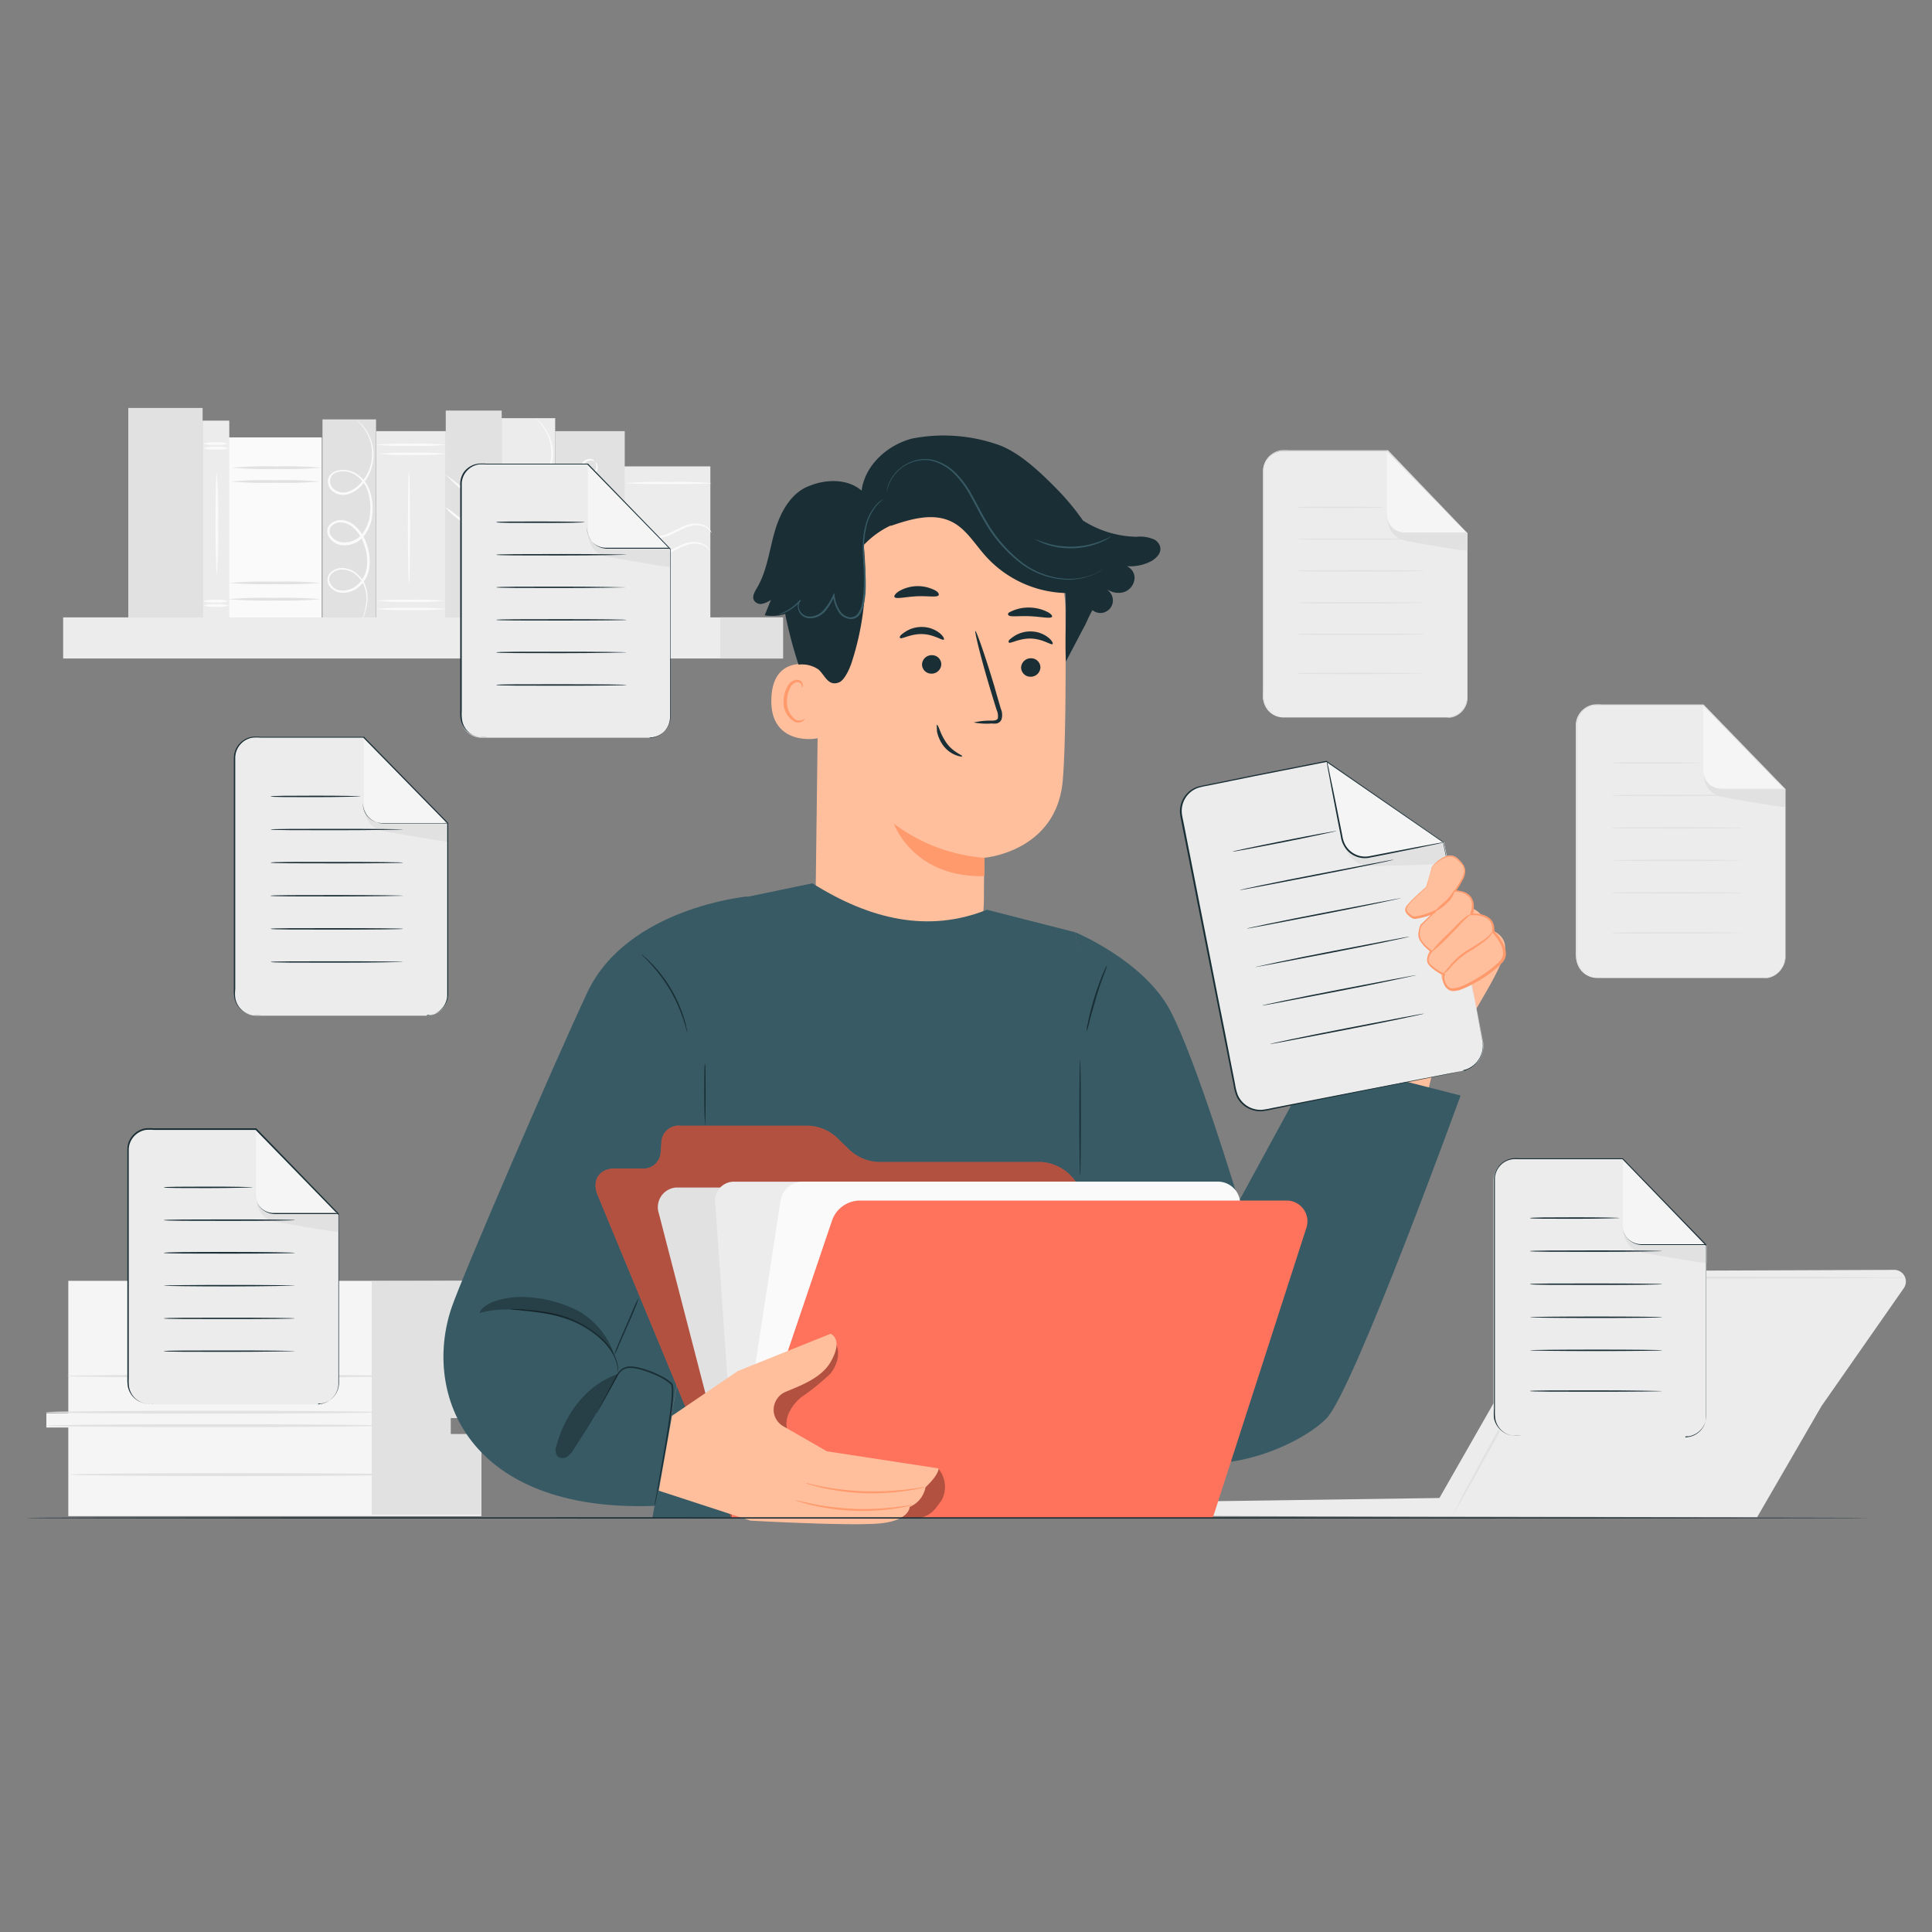 <svg id="Layer_1" data-name="Layer 1" xmlns="http://www.w3.org/2000/svg" viewBox="0 0 250 250"><rect x="0" y="0" width="250" height="250" fill="#808080" stroke="none"/><defs><style>.cls-1{fill:#ececec;}.cls-2{fill:#f5f5f5;}.cls-3{fill:#e1e1e1;}.cls-4{fill:#fff;}.cls-5{fill:#fafafa;}.cls-6{fill:#ffbf9d;}.cls-7{fill:#ff9a6c;}.cls-8{fill:#1a2e35;}.cls-9{fill:#375a64;}.cls-10{opacity:0.3;}.cls-11{fill:#ff735d;}</style></defs><path class="cls-1" d="M228.3,126.55H206.68a2.7,2.7,0,0,1-2.71-2.7V93.91a2.7,2.7,0,0,1,2.71-2.7h13.71L231,102.15v21.7A2.71,2.71,0,0,1,228.3,126.55Z"/><path class="cls-2" d="M220.39,91.21v8.42a2.52,2.52,0,0,0,2.52,2.52H231Z"/><path class="cls-3" d="M220.5,100.37a2.8,2.8,0,0,0,2.22,2.72l.27.06c1,.19,8,1.42,8,1.26v-2.26h-8.1S220.88,102.08,220.5,100.37Z"/><path class="cls-3" d="M228.3,126.55s.16,0,.47,0a2.74,2.74,0,0,0,1.22-.58,2.62,2.62,0,0,0,1-1.9c0-.88,0-1.89,0-3,0-4.53,0-11,0-18.85l0,0L220.33,91.27l.06,0h-13.1a7.07,7.07,0,0,0-1,0,2.62,2.62,0,0,0-1.7,1.06,2.56,2.56,0,0,0-.48,1.33c0,.48,0,1,0,1.47v19.41c0,1.72,0,3.4,0,5v3.58a5.36,5.36,0,0,0,0,1.14,2.66,2.66,0,0,0,1.22,1.74,2.78,2.78,0,0,0,1,.35c.35,0,.71,0,1.06,0h4.09l12.31,0h3.35l-3.35,0-12.31,0h-4.09a9.82,9.82,0,0,1-1.08,0,2.79,2.79,0,0,1-2.35-2.21,6.56,6.56,0,0,1-.06-1.17v-3.58c0-1.63,0-3.31,0-5V95.2c0-.5,0-1,0-1.48a2.75,2.75,0,0,1,.51-1.43,2.79,2.79,0,0,1,1.82-1.13,6.42,6.42,0,0,1,1.07,0h13.14l0,0,10.61,10.95,0,0v0c0,7.83,0,14.32,0,18.85,0,1.13,0,2.14,0,3a2.71,2.71,0,0,1-2.26,2.5,1.68,1.68,0,0,1-.35,0Z"/><path class="cls-3" d="M231,102.15l-.21,0-.6,0-2.19,0-3.26,0h-1.92a2.6,2.6,0,0,1-1.88-.89,2.47,2.47,0,0,1-.53-.93,2.88,2.88,0,0,1-.12-1V97.46l0-3.25c0-.91,0-1.65,0-2.2l0-.59a.85.85,0,0,1,0-.21.85.85,0,0,1,0,.21l0,.59,0,2.2c0,.93,0,2,0,3.25v1.92a2.52,2.52,0,0,0,.61,1.85,2.41,2.41,0,0,0,1.74.82h1.92l3.26,0,2.19,0,.6,0A1,1,0,0,1,231,102.15Z"/><path class="cls-3" d="M220,98.73s-2.55.09-5.7.09-5.71,0-5.71-.09,2.56-.1,5.71-.1S220,98.67,220,98.73Z"/><path class="cls-3" d="M225.39,102.93s-3.76.09-8.41.09-8.41,0-8.41-.09,3.77-.1,8.41-.1S225.39,102.88,225.39,102.93Z"/><path class="cls-3" d="M225.39,107.13c0,.05-3.76.09-8.41.09s-8.41,0-8.41-.09,3.77-.09,8.41-.09S225.39,107.08,225.39,107.13Z"/><path class="cls-3" d="M225.39,111.33s-3.76.1-8.41.1-8.41-.05-8.41-.1,3.77-.09,8.41-.09S225.39,111.28,225.39,111.33Z"/><path class="cls-3" d="M225.39,115.53c0,.06-3.76.1-8.41.1s-8.41,0-8.41-.1,3.77-.09,8.41-.09S225.39,115.48,225.39,115.53Z"/><path class="cls-3" d="M225.39,120.72s-3.76.09-8.41.09-8.41,0-8.41-.09,3.77-.1,8.41-.1S225.39,120.67,225.39,120.72Z"/><path class="cls-1" d="M202.63,165.2l-16.37,28.64-32.4.46a2,2,0,0,0-1.93,1.86h0l32.95.09,1.24,0,41.25.08,8.33-14.38,10.65-15.26a1.51,1.51,0,0,0-1.24-2.37l-41.18.16A1.51,1.51,0,0,0,202.63,165.2Z"/><path class="cls-3" d="M246.36,165.37l-.2,0-.58,0-2.22,0-8.2.06-27,.06h-2a1.62,1.62,0,0,0-1.5.71l-1.84,3.31-3.47,6.27c-2.22,4-4.23,7.59-5.91,10.62s-3,5.43-4,7.14l-1.11,1.93-.29.5c-.07.11-.11.17-.12.16A1.57,1.57,0,0,1,188,196c.07-.14.16-.31.26-.52.26-.48.6-1.13,1-2l3.91-7.2L199,175.68c1.1-2,2.26-4.11,3.46-6.29l1.84-3.33a2,2,0,0,1,1.84-.9h2l27,.06,8.2.07,2.22,0,.58,0C246.29,165.35,246.36,165.36,246.36,165.37Z"/><path class="cls-4" d="M217.33,179.76a1.74,1.74,0,1,0,2.6-.3A1.86,1.86,0,0,0,217.33,179.76Z"/><path class="cls-2" d="M8.84,165.74v17.12H6v1.86H8.84v11.47H62.29V185.76h-4v-2.28h4v-3.4h1.76v-1.55H62V165.74Z"/><polygon class="cls-3" points="48.1 165.79 48.1 196 62.29 196 62.29 185.56 58.33 185.56 58.33 183.48 62.29 183.55 62.29 180.15 64.08 180.15 64.05 178.39 61.96 178.34 61.96 165.74 48.1 165.79"/><path class="cls-3" d="M49.11,184.48c0,.1-9.67.19-21.6.19s-21.6-.09-21.6-.19,9.67-.19,21.6-.19S49.11,184.37,49.11,184.48Z"/><path class="cls-3" d="M49.11,182.74c0,.1-9.67.19-21.6.19s-21.6-.09-21.6-.19,9.67-.19,21.6-.19S49.11,182.63,49.11,182.74Z"/><path class="cls-3" d="M51.88,178.06c0,.1-9.67.19-21.6.19s-21.6-.09-21.6-.19,9.67-.19,21.6-.19S51.88,178,51.88,178.06Z"/><path class="cls-3" d="M52.15,190.81c0,.11-9.67.19-21.6.19S9,190.92,9,190.81s9.67-.19,21.6-.19S52.15,190.71,52.15,190.81Z"/><path class="cls-1" d="M187.2,92.84H166.08a2.65,2.65,0,0,1-2.64-2.65V61a2.64,2.64,0,0,1,2.64-2.64h13.4L189.85,69V90.19A2.65,2.65,0,0,1,187.2,92.84Z"/><path class="cls-2" d="M179.48,58.31v8.23A2.46,2.46,0,0,0,181.93,69h7.92Z"/><path class="cls-3" d="M179.58,67.26a2.73,2.73,0,0,0,2.17,2.65L182,70c1,.19,7.84,1.4,7.84,1.24V69h-7.92S180,68.93,179.58,67.26Z"/><path class="cls-3" d="M187.2,92.84s.16,0,.46-.06a2.65,2.65,0,0,0,1.2-.56,2.57,2.57,0,0,0,.94-1.86c0-.85,0-1.84,0-3,0-4.42,0-10.76,0-18.41l0,0L179.41,58.37l.07,0h-12.8a8.53,8.53,0,0,0-1,0,2.55,2.55,0,0,0-1.65,1,2.48,2.48,0,0,0-.47,1.3c0,.47,0,1,0,1.44v8.42c0,3.66,0,7.19,0,10.54v8.41a6.9,6.9,0,0,0,.05,1.12,2.59,2.59,0,0,0,1.2,1.69,2.63,2.63,0,0,0,1,.35,9,9,0,0,0,1,0h4l12,0,3.27,0h0l-3.27,0-12,0h-4a9.51,9.51,0,0,1-1.06,0,2.72,2.72,0,0,1-2.3-2.15,6.37,6.37,0,0,1,0-1.15V88.44c0-.78,0-1.56,0-2.36V81.17c0-3.35,0-6.88,0-10.54V62.21c0-.49,0-1,0-1.45a2.66,2.66,0,0,1,.5-1.39,2.74,2.74,0,0,1,1.78-1.11,6.19,6.19,0,0,1,1.05,0h12.83l0,0L189.9,69l0,0v0c0,7.65,0,14,0,18.41,0,1.11,0,2.09,0,3a2.64,2.64,0,0,1-2.21,2.45l-.34,0Z"/><path class="cls-3" d="M189.85,69a.85.85,0,0,1-.21,0l-.58,0-2.14,0-3.18,0h-1.88a2.58,2.58,0,0,1-2.36-1.78,3,3,0,0,1-.11-1V64.42c0-1.19,0-2.27,0-3.18s0-1.61,0-2.14l0-.59c0-.13,0-.2,0-.2s0,.07,0,.2v.59c0,.53,0,1.25,0,2.14s0,2,0,3.18c0,.6,0,1.23,0,1.88a2.44,2.44,0,0,0,.59,1.8,2.36,2.36,0,0,0,1.7.8h1.88l3.18,0,2.14,0,.58,0A.85.85,0,0,1,189.85,69Z"/><path class="cls-3" d="M179.08,65.65c0,.06-2.5.1-5.58.1s-5.57,0-5.57-.1,2.5-.09,5.57-.09S179.08,65.6,179.08,65.65Z"/><path class="cls-3" d="M184.37,69.76s-3.68.09-8.22.09-8.22,0-8.22-.09,3.68-.09,8.22-.09S184.37,69.71,184.37,69.76Z"/><path class="cls-3" d="M184.37,73.86c0,.06-3.68.1-8.22.1s-8.22,0-8.22-.1,3.68-.09,8.22-.09S184.37,73.81,184.37,73.86Z"/><path class="cls-3" d="M184.37,78s-3.68.09-8.22.09-8.22,0-8.22-.09,3.68-.09,8.22-.09S184.37,77.92,184.37,78Z"/><path class="cls-3" d="M184.37,82.07c0,.06-3.68.1-8.22.1s-8.22,0-8.22-.1,3.68-.09,8.22-.09S184.37,82,184.37,82.07Z"/><path class="cls-3" d="M184.37,87.14s-3.68.09-8.22.09-8.22,0-8.22-.09,3.68-.1,8.22-.1S184.37,87.09,184.37,87.14Z"/><rect class="cls-1" x="80.51" y="60.36" width="11.41" height="19.67" transform="translate(172.43 140.38) rotate(180)"/><rect class="cls-1" x="48.67" y="55.78" width="9.01" height="24.55" transform="translate(106.36 136.12) rotate(180)"/><path class="cls-5" d="M48.57,57.56a37.27,37.27,0,0,1,4.6-.14,37.27,37.27,0,0,1,4.6.14,41.33,41.33,0,0,1-4.6.13A41.33,41.33,0,0,1,48.57,57.56Z"/><path class="cls-5" d="M49.07,58.72a37,37,0,0,1,4.35-.13,37,37,0,0,1,4.35.13,33.37,33.37,0,0,1-4.35.14A33.37,33.37,0,0,1,49.07,58.72Z"/><path class="cls-5" d="M52.92,75.5c-.07,0-.14-3.26-.14-7.27s.07-7.26.14-7.26.14,3.25.14,7.26S53,75.5,52.92,75.5Z"/><path class="cls-5" d="M48.67,77.74a36.66,36.66,0,0,1,4.41-.14,36.76,36.76,0,0,1,4.42.14,34.43,34.43,0,0,1-4.42.14A34.33,34.33,0,0,1,48.67,77.74Z"/><path class="cls-5" d="M48.67,78.79a40,40,0,0,1,4.52-.13,40.1,40.1,0,0,1,4.53.13,36.17,36.17,0,0,1-4.53.14A36.07,36.07,0,0,1,48.67,78.79Z"/><rect class="cls-3" x="57.68" y="53.13" width="7.24" height="27.21" transform="translate(122.6 133.47) rotate(180)"/><path class="cls-5" d="M57.63,65.62a7.14,7.14,0,0,1,1.12.78l2.62,2,2.6,2a6.93,6.93,0,0,1,1,.87,6.37,6.37,0,0,1-1.16-.71c-.69-.48-1.64-1.15-2.66-1.93s-1.93-1.51-2.57-2A6.5,6.5,0,0,1,57.63,65.62Z"/><path class="cls-5" d="M57.6,61.36a44.25,44.25,0,0,1,3.71,3,41.38,41.38,0,0,1,3.52,3.2,39.8,39.8,0,0,1-3.7-3A39.77,39.77,0,0,1,57.6,61.36Z"/><rect class="cls-1" x="26.22" y="54.44" width="3.46" height="25.92" transform="translate(55.89 134.79) rotate(180)"/><path class="cls-5" d="M26.36,58a4.22,4.22,0,0,0,1.62.16A4.18,4.18,0,0,0,29.6,58,4.18,4.18,0,0,0,28,57.81,4.22,4.22,0,0,0,26.36,58Z"/><path class="cls-5" d="M26.29,57.4a4.11,4.11,0,0,0,1.62.17,4.07,4.07,0,0,0,1.62-.17,4.18,4.18,0,0,0-1.62-.16A4.22,4.22,0,0,0,26.29,57.4Z"/><path class="cls-5" d="M26.36,78.35a4.11,4.11,0,0,0,1.62.17,4.07,4.07,0,0,0,1.62-.17A4.18,4.18,0,0,0,28,78.19,4.22,4.22,0,0,0,26.36,78.35Z"/><path class="cls-5" d="M26.29,77.79a4.22,4.22,0,0,0,1.62.16,4.18,4.18,0,0,0,1.62-.16,4.07,4.07,0,0,0-1.62-.17A4.11,4.11,0,0,0,26.29,77.79Z"/><path class="cls-5" d="M28.05,74.4a66.19,66.19,0,0,0,.17-6.63,66.19,66.19,0,0,0-.17-6.63c-.09,0-.16,3-.16,6.63S28,74.4,28.05,74.4Z"/><rect class="cls-3" x="41.73" y="54.27" width="6.93" height="25.92" transform="translate(90.39 134.46) rotate(180)"/><path class="cls-5" d="M46.71,80.52s0,0,.08-.14.12-.24.2-.43a7.4,7.4,0,0,0,.5-1.76,4.62,4.62,0,0,0-.4-2.85A3.75,3.75,0,0,0,45.86,74a2.85,2.85,0,0,0-2-.47,2.1,2.1,0,0,0-1,.47,1.34,1.34,0,0,0-.49,1.09,1.54,1.54,0,0,0,.59,1.1,2,2,0,0,0,1.18.5,3.08,3.08,0,0,0,2.45-.89,4,4,0,0,0,1.22-2.49,6.52,6.52,0,0,0-.36-2.89,5.36,5.36,0,0,0-1.69-2.53,2.87,2.87,0,0,0-1.5-.59,2,2,0,0,0-1.56.56,1.25,1.25,0,0,0-.35.81,1.38,1.38,0,0,0,.24.84,2.28,2.28,0,0,0,1.39,1,3.27,3.27,0,0,0,3-1,5.08,5.08,0,0,0,1.19-2.92,7,7,0,0,0-.3-3,4.15,4.15,0,0,0-1.78-2.3,3.11,3.11,0,0,0-2.76-.29A1.45,1.45,0,0,0,42.46,62a1.68,1.68,0,0,0,.31,1.31,2.17,2.17,0,0,0,2.34.61A4.07,4.07,0,0,0,47,62.58,5.92,5.92,0,0,0,48.33,59a5.72,5.72,0,0,0-.64-2.81,5.66,5.66,0,0,0-1.09-1.47,2.53,2.53,0,0,0-.36-.31c-.08-.07-.13-.1-.13-.09a6.62,6.62,0,0,1,1.47,1.92,5.61,5.61,0,0,1-.81,6.17A3.84,3.84,0,0,1,45,63.64a1.91,1.91,0,0,1-2-.54A1.41,1.41,0,0,1,42.73,62a1.16,1.16,0,0,1,.74-.84,2.76,2.76,0,0,1,2.48.28,3.87,3.87,0,0,1,1.65,2.14,7,7,0,0,1,.28,2.89,4.8,4.8,0,0,1-1.12,2.74,2.94,2.94,0,0,1-2.73.92,2,2,0,0,1-1.2-.81,1,1,0,0,1,.08-1.26,1.59,1.59,0,0,1,1.3-.45,2.38,2.38,0,0,1,1.32.52,5,5,0,0,1,1.6,2.37,6.24,6.24,0,0,1,.35,2.75,3.67,3.67,0,0,1-1.11,2.32,2.88,2.88,0,0,1-2.23.84,1.66,1.66,0,0,1-1.55-1.35,1.1,1.1,0,0,1,.4-.9,1.92,1.92,0,0,1,.91-.43,2.68,2.68,0,0,1,1.85.42,3.74,3.74,0,0,1,1.18,1.27,4.53,4.53,0,0,1,.44,2.75,9.49,9.49,0,0,1-.44,1.75C46.78,80.32,46.7,80.52,46.71,80.52Z"/><rect class="cls-5" x="29.62" y="56.6" width="12.02" height="23.6" transform="translate(71.26 136.8) rotate(180)"/><path class="cls-3" d="M30,60.52a52.38,52.38,0,0,0,5.81.16,52.64,52.64,0,0,0,5.82-.16,52.64,52.64,0,0,0-5.82-.16A52.38,52.38,0,0,0,30,60.52Z"/><path class="cls-3" d="M29.89,62.31a51.15,51.15,0,0,0,5.74.16,51.15,51.15,0,0,0,5.74-.16,49.63,49.63,0,0,0-5.74-.17A49.63,49.63,0,0,0,29.89,62.31Z"/><path class="cls-3" d="M29.5,77.53a55.13,55.13,0,0,0,6,.17,54.87,54.87,0,0,0,6-.17,56.56,56.56,0,0,0-6-.16A56.83,56.83,0,0,0,29.5,77.53Z"/><path class="cls-3" d="M29.66,75.43a53.89,53.89,0,0,0,5.89.16,53.74,53.74,0,0,0,5.89-.16,53.74,53.74,0,0,0-5.89-.16A53.89,53.89,0,0,0,29.66,75.43Z"/><rect class="cls-1" x="64.91" y="54.1" width="6.93" height="25.92" transform="translate(136.75 134.13) rotate(180)"/><path class="cls-5" d="M69.89,80.36l.08-.14c0-.1.12-.24.2-.44a7.16,7.16,0,0,0,.5-1.75,4.65,4.65,0,0,0-.4-2.86A3.92,3.92,0,0,0,69,73.82a2.85,2.85,0,0,0-2-.47,2,2,0,0,0-1,.48,1.34,1.34,0,0,0-.49,1.09,1.54,1.54,0,0,0,.59,1.1,2.17,2.17,0,0,0,1.18.5,3.15,3.15,0,0,0,2.45-.89A4,4,0,0,0,71,73.13a6.69,6.69,0,0,0-.36-2.89,5.23,5.23,0,0,0-1.7-2.52,2.68,2.68,0,0,0-1.49-.59,2,2,0,0,0-1.56.55,1.27,1.27,0,0,0-.35.81,1.41,1.41,0,0,0,.24.85,2.23,2.23,0,0,0,1.39,1,3.25,3.25,0,0,0,3.05-1,5.06,5.06,0,0,0,1.19-2.92,7,7,0,0,0-.3-3A4.18,4.18,0,0,0,69.29,61a3.08,3.08,0,0,0-2.76-.28,1.42,1.42,0,0,0-.89,1A1.68,1.68,0,0,0,66,63.1a2.19,2.19,0,0,0,2.34.62,4.09,4.09,0,0,0,1.84-1.31,5.92,5.92,0,0,0,1.38-3.55A5.74,5.74,0,0,0,70.87,56a5.66,5.66,0,0,0-1.09-1.47,3.43,3.43,0,0,0-.36-.31l-.13-.09a6.79,6.79,0,0,1,1.47,1.93,5.82,5.82,0,0,1,.57,2.75A5.73,5.73,0,0,1,70,62.26a3.78,3.78,0,0,1-1.73,1.22,1.92,1.92,0,0,1-2-.54,1.42,1.42,0,0,1-.26-1.09,1.17,1.17,0,0,1,.74-.85,2.79,2.79,0,0,1,2.48.28,3.9,3.9,0,0,1,1.65,2.15,6.82,6.82,0,0,1,.27,2.89,4.69,4.69,0,0,1-1.11,2.73,2.92,2.92,0,0,1-2.73.92,1.91,1.91,0,0,1-1.2-.8,1,1,0,0,1,.08-1.27,1.64,1.64,0,0,1,1.3-.45,2.46,2.46,0,0,1,1.32.52,5.12,5.12,0,0,1,1.6,2.37,6.29,6.29,0,0,1,.35,2.76,3.69,3.69,0,0,1-1.11,2.32,2.89,2.89,0,0,1-2.23.83,1.64,1.64,0,0,1-1.55-1.34,1.08,1.08,0,0,1,.4-.9,1.83,1.83,0,0,1,.91-.43,2.62,2.62,0,0,1,1.85.41,3.74,3.74,0,0,1,1.18,1.27A4.46,4.46,0,0,1,70.54,78a8.67,8.67,0,0,1-.43,1.75A5.38,5.38,0,0,0,69.89,80.36Z"/><rect class="cls-3" x="16.59" y="52.8" width="9.62" height="27.23" transform="translate(42.81 132.82) rotate(180)"/><rect class="cls-3" x="71.84" y="55.78" width="9" height="24.24" transform="translate(152.68 135.81) rotate(180)"/><path class="cls-5" d="M81.06,67.87a7.88,7.88,0,0,0,1.44,1,5,5,0,0,0,1.81.5A4.54,4.54,0,0,0,86.55,69c.76-.32,1.46-.74,2.16-1a3.36,3.36,0,0,1,2-.18,2.09,2.09,0,0,1,1.13.69c.2.25.24.43.22.43s-.09-.15-.3-.36a2.06,2.06,0,0,0-1.1-.57,3.28,3.28,0,0,0-1.83.22c-.67.25-1.35.67-2.14,1a4.73,4.73,0,0,1-2.38.39,4.85,4.85,0,0,1-1.87-.58,4,4,0,0,1-1-.8A1.3,1.3,0,0,1,81.06,67.87Z"/><path class="cls-5" d="M80.86,70.27a7.55,7.55,0,0,0,1.43,1,5,5,0,0,0,1.81.5,4.57,4.57,0,0,0,2.25-.39c.76-.32,1.46-.74,2.16-1a3.33,3.33,0,0,1,2-.18,2.06,2.06,0,0,1,1.14.69.83.83,0,0,1,.22.43s-.09-.15-.3-.36a2.14,2.14,0,0,0-1.1-.57,3.28,3.28,0,0,0-1.83.22c-.67.25-1.36.67-2.14,1a4.73,4.73,0,0,1-2.38.39,4.9,4.9,0,0,1-1.88-.58,4.62,4.62,0,0,1-1-.8A1.36,1.36,0,0,1,80.86,70.27Z"/><path class="cls-5" d="M81,62.51a53.87,53.87,0,0,1,5.53-.14,54,54,0,0,1,5.54.14c0,.07-2.48.13-5.54.13S81,62.58,81,62.51Z"/><path class="cls-5" d="M76.93,59.69a1.31,1.31,0,0,0-.78-.07,1,1,0,0,0-.61.51.87.87,0,0,0,1.12,1.07.94.94,0,0,0,.48-.62,1.24,1.24,0,0,0-.1-.78s.09,0,.18.16a1,1,0,0,1,.11.65,1.1,1.1,0,0,1-.56.82A1.1,1.1,0,0,1,75.31,60a1.09,1.09,0,0,1,.8-.59.93.93,0,0,1,.65.08C76.9,59.6,76.94,59.68,76.93,59.69Z"/><path class="cls-5" d="M76.35,77.6c-.07,0-.14-3.4-.14-7.59s.07-7.59.14-7.59.14,3.4.14,7.59S76.43,77.6,76.35,77.6Z"/><rect class="cls-1" x="8.17" y="79.89" width="93.15" height="5.32"/><rect class="cls-3" x="93.19" y="79.89" width="8.13" height="5.32"/><path class="cls-6" d="M106,79.48l-.46,36.59c-.07,6.23,1.08,15.39,10.93,15.06h0c8.52-.93,10.78-9,10.85-14.8,0-2.76.06-5,.08-5.34,0,0,9.33-.76,10.12-10,.38-4.45.41-13.69.35-22a17.21,17.21,0,0,0-16-17l-.89-.07C111.38,61.74,105.88,69.84,106,79.48Z"/><path class="cls-7" d="M127.41,111a22.28,22.28,0,0,1-11.74-4.42s2.43,7,11.69,6.79Z"/><path class="cls-8" d="M122.13,82.76c-.18.18-1.25-.67-2.79-.71s-2.7.71-2.86.51.11-.43.62-.78a3.87,3.87,0,0,1,2.29-.65,3.71,3.71,0,0,1,2.21.8C122.07,82.32,122.22,82.67,122.13,82.76Z"/><path class="cls-8" d="M121.8,86a1.25,1.25,0,0,1-1.29,1.17,1.2,1.2,0,0,1-1.2-1.22,1.25,1.25,0,0,1,1.29-1.17A1.19,1.19,0,0,1,121.8,86Z"/><path class="cls-8" d="M126,93.49a9.22,9.22,0,0,1,2.33-.24c.36,0,.71-.06.79-.3a1.91,1.91,0,0,0-.16-1.09c-.28-.9-.57-1.85-.87-2.84-1.2-4-2-7.33-1.88-7.38s1.27,3.18,2.47,7.21c.28,1,.56,1.94.82,2.85a2,2,0,0,1,.08,1.43.88.88,0,0,1-.63.49,2.79,2.79,0,0,1-.62,0A9.32,9.32,0,0,1,126,93.49Z"/><path class="cls-8" d="M121.47,77c-.15.35-1.38.09-2.86.16s-2.7.41-2.87.08c-.07-.16.16-.48.66-.78a4.86,4.86,0,0,1,4.37-.18C121.29,76.49,121.54,76.79,121.47,77Z"/><path class="cls-8" d="M136.13,79.81c-.16.28-1.36,0-2.82-.07s-2.67.14-2.83-.15.17-.39.68-.61a5.23,5.23,0,0,1,2.16-.36,5.36,5.36,0,0,1,2.15.53C136,79.41,136.2,79.68,136.13,79.81Z"/><path class="cls-6" d="M106.26,86.36c-.15-.08-6.2-2.34-6.45,4s6.13,5.28,6.15,5.1S106.26,86.36,106.26,86.36Z"/><path class="cls-7" d="M104.13,93s-.11.08-.3.15a1.12,1.12,0,0,1-.83,0,2.76,2.76,0,0,1-1.16-2.5,3.56,3.56,0,0,1,.38-1.56,1.26,1.26,0,0,1,.86-.81.56.56,0,0,1,.64.33c.07.18,0,.3.06.31s.14-.1.1-.36a.72.72,0,0,0-.23-.41.81.81,0,0,0-.6-.18,1.53,1.53,0,0,0-1.19.93,3.79,3.79,0,0,0-.46,1.75,2.85,2.85,0,0,0,1.5,2.79,1.12,1.12,0,0,0,1-.13C104.11,93.12,104.15,93,104.13,93Z"/><path class="cls-8" d="M124.51,97.87c.06-.16-1.17-.53-2-1.69a7.28,7.28,0,0,1-.88-1.65c-.18-.46-.32-.75-.39-.73s0,.33,0,.83a4.68,4.68,0,0,0,.82,1.85,3.69,3.69,0,0,0,1.61,1.23C124.16,97.91,124.49,97.92,124.51,97.87Z"/><path class="cls-8" d="M150.11,70.71a1.51,1.51,0,0,0-.7-.87,4.5,4.5,0,0,0-2.35-.38,13.32,13.32,0,0,1-6.93-2.11,31.7,31.7,0,0,0-3.22-3.91c-2.8-2.87-5.09-4.83-7.47-5.79a21.39,21.39,0,0,0-11.42-.9c-3.21.84-6.09,3.44-6.53,6.73-1.8-1.52-4.5-1.51-6.69-.63l0,0c-2.44.86-3.83,3.44-4.55,5.93s-1,5.14-2.34,7.37c-.27.47-.6,1-.36,1.51a1,1,0,0,0,1.08.47,3,3,0,0,0,1.13-.51l-.81,2a5.81,5.81,0,0,0,2.65-.18,56.82,56.82,0,0,0,1.73,6.56,3.8,3.8,0,0,1,2.58.63c.86.77,1.24,2.22,2.66,1.67.72-.28,1.38-1.8,1.62-2.53a36,36,0,0,0,1.56-15.22,11.53,11.53,0,0,1,3.57-2.58l-.11.1c2.57-.89,5.48-1.77,7.93-.56,1.89.93,3,2.9,4.42,4.47a14.48,14.48,0,0,0,10.31,4.76c.14,2.59-.08,6.26.06,8.86l2.18-4.16v0a8.86,8.86,0,0,0,.47-.92l.05-.09h0a15.6,15.6,0,0,1,.73-1.48l0,0a1.62,1.62,0,0,0,2.37-2.16,3.65,3.65,0,0,0-.78-.79,2.56,2.56,0,0,0,2.44.63,2,2,0,0,0,1.42-2,1.71,1.71,0,0,0-1-1.37,5.79,5.79,0,0,0,3.29-.72C149.7,72.14,150.33,71.53,150.11,70.71Z"/><path class="cls-9" d="M114.39,64.53a9.56,9.56,0,0,0-.93.85,6.61,6.61,0,0,0-1.41,3.06,11.22,11.22,0,0,0-.24,2.34c0,.85.07,1.76.13,2.72a23,23,0,0,1,.07,3,9.77,9.77,0,0,1-.21,1.59,3.21,3.21,0,0,1-.65,1.55,1.39,1.39,0,0,1-1.3.44,2.09,2.09,0,0,1-1.17-.66,4.75,4.75,0,0,1-.88-2.35l.19,0a8,8,0,0,1-1.12,1.93,2.75,2.75,0,0,1-1.79,1,1.77,1.77,0,0,1-1-.16,1.49,1.49,0,0,1-.65-.64,1.61,1.61,0,0,1-.2-.82,1.18,1.18,0,0,1,.3-.71l.1.08a5.93,5.93,0,0,1-2,1.49,5.65,5.65,0,0,1-.62.24.68.68,0,0,1-.22,0l.21-.09a5.41,5.41,0,0,0,.6-.26,6.26,6.26,0,0,0,1.91-1.51l.1.09a1.19,1.19,0,0,0-.07,1.37,1.45,1.45,0,0,0,.59.56,1.65,1.65,0,0,0,.86.14,2.54,2.54,0,0,0,1.66-.93A7.23,7.23,0,0,0,107.8,77l.14-.29.06.32a4.51,4.51,0,0,0,.84,2.23,1.89,1.89,0,0,0,1,.6,1.2,1.2,0,0,0,1.11-.38,3.3,3.3,0,0,0,.6-1.44,10.57,10.57,0,0,0,.2-1.56,24.75,24.75,0,0,0,0-3c-.06-1-.13-1.87-.11-2.73a10.82,10.82,0,0,1,.26-2.37,6.63,6.63,0,0,1,1.5-3.09A3.92,3.92,0,0,1,114.39,64.53Z"/><path class="cls-9" d="M142.9,73.5l-.08.06-.23.17a2.2,2.2,0,0,1-.39.25c-.16.09-.34.2-.56.3a8.25,8.25,0,0,1-3.94.71,10.45,10.45,0,0,1-5.56-2.06,17.92,17.92,0,0,1-4.78-5.5c-.67-1.12-1.22-2.26-1.82-3.32a12.44,12.44,0,0,0-2.06-2.81,6.4,6.4,0,0,0-2.66-1.61,4.5,4.5,0,0,0-1.4-.16,5.14,5.14,0,0,0-3.2,1.4,5.51,5.51,0,0,0-1,1.35,6.87,6.87,0,0,0-.48,1.39.58.58,0,0,1,0-.1l.05-.28a4.18,4.18,0,0,1,.35-1,5,5,0,0,1,1-1.4,5.51,5.51,0,0,1,2-1.22,4.69,4.69,0,0,1,1.33-.26,4.57,4.57,0,0,1,1.45.15,6.56,6.56,0,0,1,2.75,1.64,12.23,12.23,0,0,1,2.1,2.85c.61,1.06,1.16,2.2,1.82,3.31a18.19,18.19,0,0,0,4.71,5.45,10.39,10.39,0,0,0,5.46,2.07,8.41,8.41,0,0,0,3.9-.64A11.35,11.35,0,0,0,142.9,73.5Z"/><path class="cls-9" d="M143.74,69.45a1.55,1.55,0,0,1-.33.23,7.18,7.18,0,0,1-1,.5,10.06,10.06,0,0,1-1.55.51,11.72,11.72,0,0,1-2,.26,11.53,11.53,0,0,1-2-.13,10,10,0,0,1-1.58-.41,7.6,7.6,0,0,1-1-.44c-.22-.12-.35-.19-.34-.21s.53.23,1.4.5a11.72,11.72,0,0,0,1.56.36,13.4,13.4,0,0,0,2,.12,11.4,11.4,0,0,0,1.94-.25,11.61,11.61,0,0,0,1.54-.45C143.22,69.71,143.72,69.42,143.74,69.45Z"/><path class="cls-8" d="M136.2,83.34c-.18.18-1.25-.67-2.79-.71s-2.7.71-2.86.51.11-.43.62-.78a3.87,3.87,0,0,1,2.29-.65,3.71,3.71,0,0,1,2.22.81C136.14,82.9,136.29,83.25,136.2,83.34Z"/><path class="cls-8" d="M134.63,86.4a1.26,1.26,0,0,1-1.3,1.17,1.21,1.21,0,0,1-1.2-1.22,1.26,1.26,0,0,1,1.29-1.17A1.2,1.2,0,0,1,134.63,86.4Z"/><path class="cls-6" d="M192.2,120.09a2.55,2.55,0,0,0-2.56-2.68,1.78,1.78,0,0,0-2.07-.81l-4.14,2.79a57.67,57.67,0,0,1-4.63,5c-1.1-.82-1.1-2.45-2.41-4.43s-4.29-1.74-4.29-1.74,2.31,5.24,2.56,8.49-1.78,12.35-1.78,12.35l11.71,3.29s.74-5,2-5.39c1.58-.48,2.46-2.81,2.46-2.81,1.7-3.46,5.17-8.48,5.66-11S192.2,120.09,192.2,120.09Z"/><path class="cls-9" d="M105.12,114.3c7.46,4.69,15,6.45,22.59,3.42l11.44,2.92,11.26,75.22-66,.57L87.65,179l8.19-62.77Z"/><path class="cls-9" d="M139.15,120.64s8.9,3.69,12.3,10.17,8.86,24.64,8.86,24.64L170.36,137,189,141.76s-13.9,38.32-17.38,41.81c-3.82,3.81-14.23,7.67-19.32,4.69S146.2,174,146.2,174Z"/><path class="cls-8" d="M139.77,152.1c-.05,0-.1-3.34-.1-7.46s.05-7.46.1-7.46.09,3.34.09,7.46S139.82,152.1,139.77,152.1Z"/><path class="cls-8" d="M143.25,124.94a9.83,9.83,0,0,1-.43,1.23c-.28.75-.66,1.8-1,3s-.65,2.25-.84,3a11.49,11.49,0,0,1-.34,1.26,1.52,1.52,0,0,1,0-.35c0-.23.1-.55.18-.94.16-.79.43-1.88.79-3.06s.76-2.22,1.07-3c.16-.37.29-.67.39-.87A1.17,1.17,0,0,1,143.25,124.94Z"/><path class="cls-9" d="M94.63,144.36,96.7,116S81.16,117.46,76,128.42c-4.34,9.24-16.3,37-17.58,40.83-3.75,11.16,2.12,26.49,26.31,25.61l2.76-15.17Z"/><path class="cls-8" d="M77.23,182.85s0-.1.13-.27l.39-.76L79.24,179c.15-.3.32-.6.49-.92a2.82,2.82,0,0,1,.71-.92,1.92,1.92,0,0,1,1.2-.34,5.11,5.11,0,0,1,1.28.21,12.53,12.53,0,0,1,2.6,1,6.45,6.45,0,0,1,1.25.8l.15.12a.55.55,0,0,1,.12.19,2.7,2.7,0,0,1,.08.39,6.62,6.62,0,0,1,0,.77,27.93,27.93,0,0,1-.29,3c-.13.95-.28,1.86-.42,2.73-.29,1.74-.59,3.3-.84,4.61s-.46,2.35-.6,3.1l-.17.84-.06.3a1.35,1.35,0,0,1,0-.3c0-.2.07-.48.14-.85.13-.75.31-1.81.54-3.11s.52-2.88.8-4.62c.14-.87.28-1.78.41-2.73s.25-1.93.29-2.94a6.21,6.21,0,0,0,0-.75,1.21,1.21,0,0,0-.07-.34.2.2,0,0,0-.07-.12l-.14-.12a6.74,6.74,0,0,0-1.21-.78,13.7,13.7,0,0,0-2.56-1,5.54,5.54,0,0,0-1.25-.21,1.73,1.73,0,0,0-1.1.31,2.5,2.5,0,0,0-.67.85l-.51.92-1.53,2.76-.43.75A1.42,1.42,0,0,1,77.23,182.85Z"/><path class="cls-8" d="M66,169.39h.18l.52,0c.45,0,1.11.06,1.92.14a24,24,0,0,1,2.82.41,14.67,14.67,0,0,1,3.32,1.1A13.31,13.31,0,0,1,77.68,173a8.08,8.08,0,0,1,1.77,2.24,5.19,5.19,0,0,1,.54,1.85,5.1,5.1,0,0,1,0,.53.72.72,0,0,1,0,.18s0-.26-.07-.7a5,5,0,0,0-.58-1.8,7.87,7.87,0,0,0-1.77-2.17,13.3,13.3,0,0,0-2.88-1.89,15.25,15.25,0,0,0-3.28-1.1c-1-.22-2-.35-2.8-.44l-1.9-.2-.52-.05Z"/><path class="cls-8" d="M82.62,168a6.28,6.28,0,0,1-.38,1.11c-.27.68-.67,1.61-1.12,2.62L80,174.28a6.51,6.51,0,0,1-.51,1.06,7.47,7.47,0,0,1,.39-1.11c.27-.68.66-1.6,1.12-2.62L82.11,169A9.51,9.51,0,0,1,82.62,168Z"/><path class="cls-8" d="M91.22,145.65s-.09-1.8-.09-4,0-4,.09-4,.09,1.79.09,4S91.27,145.65,91.22,145.65Z"/><g class="cls-10"><path d="M80,177.77c-4.09,1.42-6.85,5.13-8,9.31a1.49,1.49,0,0,0,.1,1.31,1,1,0,0,0,1.29.1,3,3,0,0,0,.91-1.05A107,107,0,0,0,80,177.77Z"/></g><g class="cls-10"><path d="M74.91,169.68a16.33,16.33,0,0,0-7-1.84,10.51,10.51,0,0,0-2.85.25c-1.27.26-2.74.91-3,1.82,2.93-.91,7.25-.31,10.25.35a11,11,0,0,1,7.18,5.08A10.22,10.22,0,0,0,74.91,169.68Z"/></g><path class="cls-8" d="M88.93,133.58a3,3,0,0,1-.14-.45c-.07-.29-.2-.71-.37-1.21a20.26,20.26,0,0,0-1.72-3.82,20.59,20.59,0,0,0-2.5-3.36c-.36-.4-.67-.71-.89-.92a2.44,2.44,0,0,1-.32-.34,2.64,2.64,0,0,1,.37.29,10.78,10.78,0,0,1,.94.88,17.69,17.69,0,0,1,4.25,7.23,11.61,11.61,0,0,1,.31,1.24A1.57,1.57,0,0,1,88.93,133.58Z"/><path class="cls-11" d="M94.64,196.42,77.33,154.65c-.79-1.91.2-3.45,2.21-3.45H83a2.23,2.23,0,0,0,2.48-2l.11-1.53a2.23,2.23,0,0,1,2.49-2h16.55a5.74,5.74,0,0,1,3.83,1.7l1.34,1.3a5.82,5.82,0,0,0,3.83,1.69h21.08a5.89,5.89,0,0,1,5,3.45l17.16,42.63Z"/><g class="cls-10"><path d="M94.64,196.42,77.33,154.65c-.79-1.91.2-3.45,2.21-3.45H83a2.23,2.23,0,0,0,2.48-2l.11-1.53a2.23,2.23,0,0,1,2.49-2h16.55a5.74,5.74,0,0,1,3.83,1.7l1.34,1.3a5.82,5.82,0,0,0,3.83,1.69h21.08a5.89,5.89,0,0,1,5,3.45l17.16,42.63Z"/></g><path class="cls-3" d="M91.78,182.23,85.25,157a2.55,2.55,0,0,1,2.17-3.33H138.6a2.31,2.31,0,0,1,2.18,1.88l9.51,38c.42,1.66-.25,2.66-1.77,2.65H97a2.33,2.33,0,0,1-2.15-1.86Z"/><path class="cls-1" d="M95.32,195.28l-2.78-39.76A2.43,2.43,0,0,1,95,152.91h53v42.37Z"/><path class="cls-5" d="M94.72,196.19l6.31-41a2.93,2.93,0,0,1,2.89-2.29h53.64a2.9,2.9,0,0,1,2.71,4l-11.58,37.51Z"/><path class="cls-11" d="M94.64,196.4l13-38.39a3.84,3.84,0,0,1,3.62-2.66h55.3a2.69,2.69,0,0,1,2.47,3.58l-12.1,37.49Z"/><g class="cls-10"><path d="M121.38,190l-3,.16a28.36,28.36,0,0,1-13.44-2.38c-1.3-.58-2.68-1.4-3.07-2.77-.44-1.53.55-3.13,1.76-4.17a31.74,31.74,0,0,0,3.74-3c1.05-1.2,1.55-3.14.51-4.35l-.29.21c-.74,1.89-2.83,2.81-4.55,3.89a16.11,16.11,0,0,0-6.76,8.83c-.6,2-.76,4.3.44,6a7.45,7.45,0,0,0,3.64,2.39c4.18,1.56,8.65,1.61,13.11,1.62,1.41,0,5.74-.06,5.74-.06,1.36-.37,1.81-1.08,2.63-2.23A3.63,3.63,0,0,0,121.38,190Z"/></g><path class="cls-6" d="M121.38,190,107,187.8l-5.6-3.22a2.5,2.5,0,0,1-1.29-2v-.05a2.54,2.54,0,0,1,1.58-2.44c1.78-.75,4.59-1.75,5.79-3.85,1.73-3,0-3.65,0-3.65l-12,4.82-8.53,5.8-1.71,9.68,11.89,3.88s13.26.75,16.92.34,3.66-2.11,3.66-2.11a3.46,3.46,0,0,0,2.05-2.55c1.77-1.66,1.7-2.45,1.7-2.45"/><path class="cls-7" d="M102.93,194.14a2.34,2.34,0,0,1,.6.11l1.6.35a34,34,0,0,0,10.77.42c.68-.08,1.24-.16,1.62-.22a2.7,2.7,0,0,1,.6-.07,2.54,2.54,0,0,1-.58.16c-.38.09-.93.2-1.62.3a29,29,0,0,1-10.83-.42c-.67-.16-1.22-.31-1.59-.43A3.36,3.36,0,0,1,102.93,194.14Z"/><path class="cls-7" d="M104.25,191.91a2.41,2.41,0,0,1,.6.11c.38.1.94.22,1.63.35a35.24,35.24,0,0,0,5.45.6,36.44,36.44,0,0,0,5.49-.25c.69-.08,1.26-.16,1.65-.23a3.74,3.74,0,0,1,.61-.07,2.59,2.59,0,0,1-.59.17c-.39.09-1,.2-1.65.3a31,31,0,0,1-5.51.33,30.16,30.16,0,0,1-5.48-.68c-.69-.16-1.25-.3-1.62-.42A3.29,3.29,0,0,1,104.25,191.91Z"/><path class="cls-1" d="M189.32,138.56l-25.63,5.06a3.27,3.27,0,0,1-3.84-2.58l-7-35.47a3.28,3.28,0,0,1,2.58-3.84l16.25-3.21L186.81,109l5.08,25.72A3.27,3.27,0,0,1,189.32,138.56Z"/><path class="cls-2" d="M171.67,98.52l2,10a3.05,3.05,0,0,0,3.57,2.4l9.6-1.9Z"/><path class="cls-3" d="M174,109.36a3.37,3.37,0,0,0,3.26,2.69h.33c1.3,0,9.84-.18,9.8-.37l-.53-2.69-9.6,1.9S174.8,111.29,174,109.36Z"/><path class="cls-8" d="M189.32,138.56l.14,0c.09,0,.23-.07.4-.14a3.12,3.12,0,0,0,1.32-1,3.24,3.24,0,0,0,.71-2.49c-.19-1-.44-2.24-.71-3.58-1.07-5.37-2.59-13-4.44-22.33l0,0L171.62,98.59l.07,0-9.38,1.85-4.91,1-1.24.25a7.76,7.76,0,0,0-1.22.29,3.17,3.17,0,0,0-2,3.36c.09.57.23,1.16.34,1.74.23,1.16.45,2.32.68,3.46.45,2.29.9,4.55,1.33,6.77.88,4.43,1.72,8.71,2.52,12.79.41,2,.8,4,1.18,5.95.19,1,.37,1.92.56,2.86l.27,1.39a7.1,7.1,0,0,0,.33,1.34,3.18,3.18,0,0,0,1.87,1.78,3.24,3.24,0,0,0,1.27.19,11.25,11.25,0,0,0,1.27-.22l4.84-.95,14.6-2.85,4-.77,1-.19a3,3,0,0,1,.35-.06l-.35.07-1,.22-4,.8-14.59,2.91-4.84,1a10.35,10.35,0,0,1-1.28.22,3.16,3.16,0,0,1-1.33-.19,3.3,3.3,0,0,1-2-1.86,7.22,7.22,0,0,1-.34-1.37l-.28-1.39-.56-2.86q-.58-2.9-1.18-5.95l-2.54-12.79-1.33-6.76-.69-3.46c-.11-.59-.24-1.16-.33-1.76a3.35,3.35,0,0,1,2.15-3.56,9.78,9.78,0,0,1,1.25-.29l1.25-.25,4.9-1,9.38-1.85h0l0,0,15.14,10.49,0,0v0c1.82,9.29,3.33,17,4.38,22.34.26,1.35.5,2.54.69,3.59a3.28,3.28,0,0,1-2.09,3.49l-.41.12Z"/><path class="cls-8" d="M186.81,109s-.08,0-.24.07l-.7.16-2.6.54-3.85.78-2.28.45a3.1,3.1,0,0,1-2.42-.6,3.14,3.14,0,0,1-.84-1,3.31,3.31,0,0,1-.38-1.19q-.24-1.19-.45-2.28c-.28-1.45-.53-2.76-.74-3.86s-.37-2-.49-2.61l-.12-.71,0-.25a1,1,0,0,1,.07.24l.16.71c.13.63.31,1.51.54,2.59s.49,2.41.78,3.86c.14.72.3,1.48.45,2.27a3.55,3.55,0,0,0,.37,1.14,2.89,2.89,0,0,0,.79.92,2.92,2.92,0,0,0,2.28.57l2.28-.44,3.86-.74,2.6-.48.71-.13Z"/><path class="cls-8" d="M173,107.53s-3,.68-6.75,1.42-6.76,1.3-6.77,1.25,3-.69,6.74-1.43S172.94,107.48,173,107.53Z"/><path class="cls-8" d="M180.35,111.24c0,.05-4.45,1-9.95,2.06s-10,1.93-10,1.88,4.44-1,10-2.06S180.34,111.19,180.35,111.24Z"/><path class="cls-8" d="M181.33,116.22s-4.45,1-10,2.06-10,1.93-10,1.88,4.45-1,10-2.06S181.32,116.17,181.33,116.22Z"/><path class="cls-8" d="M162.38,125.14s4.44-1,10-2.06,10-1.93,10-1.88-4.44,1-9.95,2.06S162.39,125.19,162.38,125.14Z"/><path class="cls-8" d="M183.3,126.18s-4.45,1-10,2.06-10,1.93-10,1.88,4.44-1,9.95-2.06S183.29,126.13,183.3,126.18Z"/><path class="cls-8" d="M184.28,131.16c0,.05-4.45,1-9.95,2.06s-10,1.93-10,1.88,4.45-1,9.95-2.06S184.27,131.11,184.28,131.16Z"/><path class="cls-6" d="M185.29,112.16s1.89-2.4,3.35-1.06,1,2-.35,4.15c0,0,3.09-.16,2.1,3,0,0,3.08-.35,2.79,2.26,0,0,2.33,2.27,1.12,3.74s-5.61,4.12-6.72,3.67-1.11-2-1.11-2a4.43,4.43,0,0,1-1.69-1.29c-.36-.7.26-1.67.26-1.67s-1.11-1.14-1.38-1.45.15-1.79.15-1.79l1.77-1.73s-2.44,1.06-3,.66-1.09-.76-.54-1.5a26.43,26.43,0,0,1,2.48-2.39Z"/><path class="cls-7" d="M186.71,126.09a8.81,8.81,0,0,1,.81-1,9.23,9.23,0,0,1,2.25-2.07,22.46,22.46,0,0,0,2.54-1.63c.59-.49.82-.92.87-.89a2.33,2.33,0,0,1-.73,1,14.89,14.89,0,0,1-2.52,1.73,11.23,11.23,0,0,0-2.26,2A3.8,3.8,0,0,1,186.71,126.09Z"/><path class="cls-7" d="M185,123.41a22.8,22.8,0,0,1,2.54-2.74c.73-.72,1.36-1.42,1.9-1.84a2.16,2.16,0,0,1,.95-.56s-.33.25-.81.71-1.09,1.17-1.83,1.9A23.7,23.7,0,0,1,185,123.41Z"/><path class="cls-7" d="M185.58,118a12.14,12.14,0,0,1,1.43-1.37c.79-.74,1.17-1.53,1.25-1.5a3,3,0,0,1-1,1.71A4.86,4.86,0,0,1,185.58,118Z"/><path class="cls-7" d="M185.29,112.15l0,.18-.12.5-.5,1.93v0h0l-1.19,1.08a10.55,10.55,0,0,0-1.32,1.41.77.77,0,0,0-.14.45.73.73,0,0,0,.24.42,5.12,5.12,0,0,0,.43.36.68.68,0,0,0,.5.1,9.45,9.45,0,0,0,2.4-.75l.57-.23-.44.43-1.77,1.73,0,0a2.3,2.3,0,0,0-.09,1.8,5.27,5.27,0,0,0,1.4,1.43l.12.09-.09.11c-.39.46-.66,1.18-.16,1.62a6.49,6.49,0,0,0,1.68,1.15l-.21.12v0h0s-.08-.11.09.12c.4-.19.11-.08.2-.11h0v.22a1.5,1.5,0,0,0,0,.29,2.21,2.21,0,0,0,.15.56,1.67,1.67,0,0,0,.31.47.94.94,0,0,0,.46.26,2.74,2.74,0,0,0,1.17-.23,8.57,8.57,0,0,0,1.16-.52,17.77,17.77,0,0,0,2.07-1.25,12.54,12.54,0,0,0,1.81-1.48,1.52,1.52,0,0,0,.47-.93,2.41,2.41,0,0,0-.19-1.05,5.9,5.9,0,0,0-1.22-1.76l0-.05v-.07a2.25,2.25,0,0,0-.1-1,1.52,1.52,0,0,0-.63-.74,3.3,3.3,0,0,0-1.9-.37h-.18l0-.17c0-.19.1-.38.14-.57a3.88,3.88,0,0,0,.05-.57,1.58,1.58,0,0,0-.32-1,2.33,2.33,0,0,0-1.84-.72h-.21l.11-.17a17.42,17.42,0,0,0,1-1.62,2.8,2.8,0,0,0,.25-.81,1.29,1.29,0,0,0-.16-.75,3.4,3.4,0,0,0-1-1,1.41,1.41,0,0,0-1.16-.12,3.8,3.8,0,0,0-1.44.9l-.32.31a.84.84,0,0,1-.11.11s0-.05.09-.13.16-.19.3-.34a6,6,0,0,1,.55-.49,3.3,3.3,0,0,1,.9-.48,1.53,1.53,0,0,1,1.26.11l.3.22.27.25a3.08,3.08,0,0,1,.48.63,1.43,1.43,0,0,1,.19.85,2.49,2.49,0,0,1-.26.87,17.26,17.26,0,0,1-1,1.66l-.1-.17a3.08,3.08,0,0,1,1.08.16,1.91,1.91,0,0,1,1,.63,1.83,1.83,0,0,1,.38,1.15,3.23,3.23,0,0,1,0,.62c0,.2-.1.4-.15.61l-.13-.17a3.63,3.63,0,0,1,2.07.39,1.75,1.75,0,0,1,.74.87,2.6,2.6,0,0,1,.13,1.14l0-.11a6,6,0,0,1,1.28,1.86,2.57,2.57,0,0,1,.22,1.17,1.94,1.94,0,0,1-.18.61,2.33,2.33,0,0,1-.37.49,11.85,11.85,0,0,1-1.85,1.53,19.2,19.2,0,0,1-2.1,1.27,10,10,0,0,1-1.2.54,3,3,0,0,1-1.31.24,1.48,1.48,0,0,1-1-.91,2.8,2.8,0,0,1-.17-.63,1.73,1.73,0,0,1,0-.32V126h0c.08,0-.2.08.2-.11.17.22.05.08.08.12v.09l0,.21-.19-.1a6.89,6.89,0,0,1-1.76-1.21,1.35,1.35,0,0,1-.3-.49,1.1,1.1,0,0,1,0-.57,2.16,2.16,0,0,1,.48-.94l0,.2a5.1,5.1,0,0,1-1.47-1.53,1.84,1.84,0,0,1-.17-1,3.64,3.64,0,0,1,.26-1v0l0,0,1.78-1.71.13.19a9.36,9.36,0,0,1-2.48.74.81.81,0,0,1-.63-.15,3.23,3.23,0,0,1-.45-.38.9.9,0,0,1-.29-.54.92.92,0,0,1,.17-.57,9.82,9.82,0,0,1,1.37-1.42c.44-.41.85-.76,1.21-1.07l0,0c.24-.82.43-1.46.56-1.92l.16-.5C185.26,112.2,185.28,112.15,185.29,112.15Z"/><path class="cls-1" d="M55.15,131.43h-22a2.76,2.76,0,0,1-2.76-2.76V98.15a2.76,2.76,0,0,1,2.76-2.76h14l10.83,11.16v22.12A2.77,2.77,0,0,1,55.15,131.43Z"/><path class="cls-2" d="M47.08,95.39V104a2.57,2.57,0,0,0,2.57,2.57h8.26Z"/><path class="cls-3" d="M47.19,104.73a2.86,2.86,0,0,0,2.27,2.77,1.31,1.31,0,0,0,.27.06c1.08.2,8.18,1.46,8.18,1.3v-2.31H49.65S47.59,106.48,47.19,104.73Z"/><path class="cls-8" d="M55.15,131.43s.16,0,.47-.06a2.71,2.71,0,0,0,1.25-.58,2.67,2.67,0,0,0,1-1.95c0-.89,0-1.92,0-3.07,0-4.62,0-11.24,0-19.22l0,0L47,95.45l.06,0H33.72a9.22,9.22,0,0,0-1.06,0A2.67,2.67,0,0,0,30.44,98c0,.49,0,1,0,1.5v19.8c0,1.75,0,3.46,0,5.12V128a5.55,5.55,0,0,0,0,1.16A2.68,2.68,0,0,0,31.72,131a2.65,2.65,0,0,0,1,.36c.35,0,.72,0,1.08,0H38l12.56,0,3.42,0H50.54l-12.56,0H33.82a10.24,10.24,0,0,1-1.1,0,2.84,2.84,0,0,1-2.4-2.25,6.83,6.83,0,0,1-.06-1.19v-3.65c0-1.66,0-3.37,0-5.12V99.46c0-.51,0-1,0-1.51a2.83,2.83,0,0,1,2.37-2.61,6.71,6.71,0,0,1,1.09,0h13.4l0,0L58,106.49l0,0v0c0,8,0,14.6,0,19.22,0,1.15,0,2.18,0,3.08a2.77,2.77,0,0,1-2.3,2.54,2,2,0,0,1-.36,0Z"/><path class="cls-8" d="M57.91,106.55l-.22,0h-.6l-2.24,0-3.32,0h-2a2.63,2.63,0,0,1-1.92-.9,2.72,2.72,0,0,1-.54-1,3.17,3.17,0,0,1-.12-1c0-.68,0-1.34,0-2l0-3.32c0-.93,0-1.69,0-2.24V95.6c0-.14,0-.21,0-.21a.85.85,0,0,1,0,.21l0,.61c0,.55,0,1.31,0,2.24l0,3.32v2a3,3,0,0,0,.12,1,2.38,2.38,0,0,0,.5.89,2.44,2.44,0,0,0,1.78.84h2l3.32,0,2.24,0,.6,0A.57.57,0,0,1,57.91,106.55Z"/><path class="cls-8" d="M46.67,103.06s-2.61.09-5.82.09-5.82,0-5.82-.09,2.61-.1,5.82-.1S46.67,103,46.67,103.06Z"/><path class="cls-8" d="M52.18,107.34s-3.84.09-8.57.09-8.58,0-8.58-.09,3.84-.09,8.58-.09S52.18,107.29,52.18,107.34Z"/><path class="cls-8" d="M52.18,111.62c0,.06-3.84.1-8.57.1s-8.58,0-8.58-.1,3.84-.09,8.58-.09S52.18,111.57,52.18,111.62Z"/><path class="cls-8" d="M52.18,115.91s-3.84.09-8.57.09S35,116,35,115.91s3.84-.09,8.58-.09S52.18,115.86,52.18,115.91Z"/><path class="cls-8" d="M52.18,120.19c0,.06-3.84.1-8.57.1s-8.58,0-8.58-.1,3.84-.09,8.58-.09S52.18,120.14,52.18,120.19Z"/><path class="cls-8" d="M52.18,124.48s-3.84.09-8.57.09-8.58,0-8.58-.09,3.84-.09,8.58-.09S52.18,124.43,52.18,124.48Z"/><path class="cls-1" d="M41.1,181.71H19.29A2.73,2.73,0,0,1,16.56,179v-30.2a2.73,2.73,0,0,1,2.73-2.73H33.12l10.71,11V179A2.72,2.72,0,0,1,41.1,181.71Z"/><path class="cls-2" d="M33.12,146.06v8.5a2.54,2.54,0,0,0,2.54,2.54h8.17Z"/><path class="cls-3" d="M33.24,155.31a2.82,2.82,0,0,0,2.23,2.74l.27.06c1.07.19,8.09,1.44,8.09,1.27V157.1H35.66S33.62,157,33.24,155.31Z"/><path class="cls-8" d="M41.1,181.72s.17,0,.47-.06a2.72,2.72,0,0,0,2.22-2.5c0-.88,0-1.9,0-3,0-4.58,0-11.12,0-19l0,.05c-3.25-3.33-6.86-7.05-10.72-11l.06,0H19.91a7.24,7.24,0,0,0-1.05,0,2.66,2.66,0,0,0-2.2,2.42c0,.48,0,1,0,1.48v28.27a5.36,5.36,0,0,0,.05,1.14,2.65,2.65,0,0,0,1.23,1.76,2.49,2.49,0,0,0,1,.35,7.65,7.65,0,0,0,1.07,0h4.12l12.43,0,3.38,0h0l-3.38,0-12.43,0H20a10.12,10.12,0,0,1-1.09,0,2.85,2.85,0,0,1-1.06-.37,2.79,2.79,0,0,1-1.31-1.86,6.61,6.61,0,0,1-.06-1.17V150.09c0-.5,0-1,0-1.5a2.79,2.79,0,0,1,.51-1.44A2.87,2.87,0,0,1,18.83,146a7.86,7.86,0,0,1,1.08,0H33.16l0,0,10.7,11.05,0,0v0c0,7.9,0,14.44,0,19,0,1.14,0,2.15,0,3a2.77,2.77,0,0,1-1,2,2.7,2.7,0,0,1-1.26.56,1.28,1.28,0,0,1-.36,0Z"/><path class="cls-8" d="M43.83,157.1a.85.85,0,0,1-.21,0l-.6,0-2.21,0-3.28,0h-2a2.65,2.65,0,0,1-2.43-1.84,3.12,3.12,0,0,1-.12-1c0-.67,0-1.32,0-1.94l0-3.28c0-.92,0-1.67,0-2.22v-.6c0-.13,0-.21,0-.21a.53.53,0,0,1,0,.21l0,.6c0,.55,0,1.3,0,2.22l0,3.28v1.94a3,3,0,0,0,.12,1,2.38,2.38,0,0,0,.5.87,2.41,2.41,0,0,0,1.76.83h1.94l3.28,0,2.21,0,.6,0Z"/><path class="cls-8" d="M32.71,153.65s-2.58.09-5.75.09-5.76,0-5.76-.09,2.58-.1,5.76-.1S32.71,153.59,32.71,153.65Z"/><path class="cls-8" d="M38.17,157.88c0,.06-3.8.1-8.48.1s-8.49,0-8.49-.09,3.8-.1,8.49-.1S38.17,157.83,38.17,157.88Z"/><path class="cls-8" d="M38.17,162.12c0,.06-3.8.1-8.48.1s-8.49,0-8.49-.1S25,162,29.69,162,38.17,162.07,38.17,162.12Z"/><path class="cls-8" d="M38.17,166.36s-3.8.1-8.48.1-8.49-.05-8.49-.1,3.8-.09,8.49-.09S38.17,166.31,38.17,166.36Z"/><path class="cls-8" d="M38.17,170.6c0,.05-3.8.09-8.48.09s-8.49,0-8.49-.09,3.8-.09,8.49-.09S38.17,170.55,38.17,170.6Z"/><path class="cls-8" d="M38.17,174.84s-3.8.09-8.48.09-8.49,0-8.49-.09,3.8-.09,8.49-.09S38.17,174.79,38.17,174.84Z"/><path class="cls-1" d="M84,95.46H62.32a2.71,2.71,0,0,1-2.71-2.71v-30A2.71,2.71,0,0,1,62.32,60H76.07L86.71,71V92.75A2.71,2.71,0,0,1,84,95.46Z"/><path class="cls-2" d="M76.07,60v8.44A2.52,2.52,0,0,0,78.59,71h8.12Z"/><path class="cls-3" d="M76.18,69.22A2.81,2.81,0,0,0,78.4,72l.27.06c1.06.19,8,1.43,8,1.27V71H78.59S76.56,70.94,76.18,69.22Z"/><path class="cls-8" d="M84,95.46a3.19,3.19,0,0,0,.47,0,2.72,2.72,0,0,0,1.23-.57,2.66,2.66,0,0,0,1-1.92c0-.87,0-1.89,0-3,0-4.54,0-11,0-18.89l0,0L76,60.1l.07,0H62.93a8.87,8.87,0,0,0-1,0,2.65,2.65,0,0,0-1.7,1.06,2.59,2.59,0,0,0-.48,1.34c0,.48,0,1,0,1.47v8.64q0,5.64,0,10.82v8.63a5.36,5.36,0,0,0,.05,1.14A2.66,2.66,0,0,0,61,95a2.45,2.45,0,0,0,1,.35,7.65,7.65,0,0,0,1.07,0h4.09l12.35,0,3.35,0h0l-3.35,0-12.35,0H63c-.36,0-.71,0-1.09,0a2.7,2.7,0,0,1-1-.37,2.79,2.79,0,0,1-1.3-1.84,5.78,5.78,0,0,1-.06-1.17V88.54c0-1.64,0-3.32,0-5V64c0-.5,0-1,0-1.49A2.75,2.75,0,0,1,60,61.12,2.79,2.79,0,0,1,61.86,60a6.46,6.46,0,0,1,1.07,0H76.1l0,0L86.76,71l0,0v0c0,7.85,0,14.35,0,18.89,0,1.14,0,2.14,0,3a2.68,2.68,0,0,1-1,1.94,2.72,2.72,0,0,1-1.25.56,1.28,1.28,0,0,1-.36,0A.36.36,0,0,1,84,95.46Z"/><path class="cls-8" d="M86.71,71l-.21,0h-.6l-2.2,0-3.26,0H78.51a2.64,2.64,0,0,1-2.42-1.82,3.4,3.4,0,0,1-.12-1c0-.66,0-1.31,0-1.92l0-3.26c0-.91,0-1.66,0-2.2l0-.6c0-.14,0-.21,0-.21a1.66,1.66,0,0,1,0,.21l0,.6c0,.54,0,1.29,0,2.2l0,3.26c0,.61,0,1.26,0,1.92a2.69,2.69,0,0,0,.11,1,2.44,2.44,0,0,0,2.25,1.7h1.92l3.26,0,2.2,0,.6,0A.53.53,0,0,1,86.71,71Z"/><path class="cls-8" d="M75.66,67.57c0,.06-2.56.1-5.72.1s-5.72,0-5.72-.1,2.56-.09,5.72-.09S75.66,67.52,75.66,67.57Z"/><path class="cls-8" d="M81.08,71.79s-3.77.09-8.43.09-8.43,0-8.43-.09,3.78-.1,8.43-.1S81.08,71.74,81.08,71.79Z"/><path class="cls-8" d="M81.08,76s-3.77.09-8.43.09-8.43,0-8.43-.09,3.78-.09,8.43-.09S81.08,76,81.08,76Z"/><path class="cls-8" d="M81.08,80.21c0,.05-3.77.09-8.43.09s-8.43,0-8.43-.09,3.78-.09,8.43-.09S81.08,80.16,81.08,80.21Z"/><path class="cls-8" d="M81.08,84.42s-3.77.1-8.43.1-8.43,0-8.43-.1,3.78-.09,8.43-.09S81.08,84.37,81.08,84.42Z"/><path class="cls-8" d="M81.08,88.63c0,.06-3.77.1-8.43.1s-8.43,0-8.43-.1,3.78-.09,8.43-.09S81.08,88.58,81.08,88.63Z"/><path class="cls-1" d="M218.06,186H196a2.75,2.75,0,0,1-2.75-2.75V152.72A2.76,2.76,0,0,1,196,150h14l10.81,11.14v22.1A2.76,2.76,0,0,1,218.06,186Z"/><path class="cls-2" d="M210,150v8.58a2.56,2.56,0,0,0,2.56,2.56h8.25Z"/><path class="cls-3" d="M210.12,159.29a2.86,2.86,0,0,0,2.26,2.77l.27.06c1.08.19,8.17,1.45,8.17,1.29V161.1h-8.25S210.51,161,210.12,159.29Z"/><path class="cls-8" d="M218.06,186s.17,0,.48-.06a2.71,2.71,0,0,0,2.23-2.52c0-.89,0-1.92,0-3.07,0-4.62,0-11.22,0-19.2l0,.06L209.94,150l.07,0H196.66a9,9,0,0,0-1,0,2.65,2.65,0,0,0-1.73,1.08,2.58,2.58,0,0,0-.49,1.36c0,.49,0,1,0,1.49v8.79c0,3.81,0,7.48,0,11v8.76a6.31,6.31,0,0,0,.06,1.16,2.66,2.66,0,0,0,1.24,1.77,2.71,2.71,0,0,0,1,.36c.35,0,.72,0,1.08,0h4.16l12.54,0,3.41,0h0l-3.41,0-12.54,0h-4.16a10.19,10.19,0,0,1-1.1,0,2.75,2.75,0,0,1-1.07-.38,2.86,2.86,0,0,1-1.33-1.87,6.81,6.81,0,0,1,0-1.19v-1.2c0-.8,0-1.62,0-2.45V173.8c0-3.51,0-7.18,0-11V154c0-.5,0-1,0-1.51a2.83,2.83,0,0,1,2.38-2.6,6.58,6.58,0,0,1,1.08,0H210l0,0,10.8,11.15,0,0v0c0,8,0,14.58,0,19.2,0,1.15,0,2.18,0,3.07a2.74,2.74,0,0,1-2.3,2.55l-.36,0Z"/><path class="cls-8" d="M220.82,161.1a.57.57,0,0,1-.22,0l-.6,0-2.24,0-3.31,0h-2a2.64,2.64,0,0,1-1.91-.9,2.52,2.52,0,0,1-.54-.95,3,3,0,0,1-.12-1.05v-2c0-1.24,0-2.36,0-3.32s0-1.68,0-2.23l0-.61c0-.14,0-.21,0-.21a1.66,1.66,0,0,1,0,.21l0,.61c0,.55,0,1.31,0,2.23s0,2.08,0,3.32c0,.62,0,1.28,0,2a2.75,2.75,0,0,0,.11,1A2.51,2.51,0,0,0,212.5,161h1.95l3.31,0,2.24,0h.6Z"/><path class="cls-8" d="M209.59,157.62s-2.6.09-5.81.09-5.81,0-5.81-.09,2.6-.1,5.81-.1S209.59,157.56,209.59,157.62Z"/><path class="cls-8" d="M215.1,161.9s-3.83.09-8.56.09-8.57,0-8.57-.09,3.84-.1,8.57-.1S215.1,161.84,215.1,161.9Z"/><path class="cls-8" d="M215.1,166.17c0,.06-3.83.1-8.56.1s-8.57,0-8.57-.1,3.84-.09,8.57-.09S215.1,166.12,215.1,166.17Z"/><path class="cls-8" d="M215.1,170.45c0,.05-3.83.1-8.56.1s-8.57-.05-8.57-.1,3.84-.09,8.57-.09S215.1,170.4,215.1,170.45Z"/><path class="cls-8" d="M215.1,174.73c0,.05-3.83.1-8.56.1s-8.57-.05-8.57-.1,3.84-.09,8.57-.09S215.1,174.68,215.1,174.73Z"/><path class="cls-8" d="M215.1,180c0,.05-3.83.09-8.56.09s-8.57,0-8.57-.09,3.84-.09,8.57-.09S215.1,180,215.1,180Z"/><path class="cls-8" d="M242,196.42c0,.05-53.42.09-119.3.09s-119.31,0-119.31-.09,53.41-.09,119.31-.09S242,196.37,242,196.42Z"/></svg>